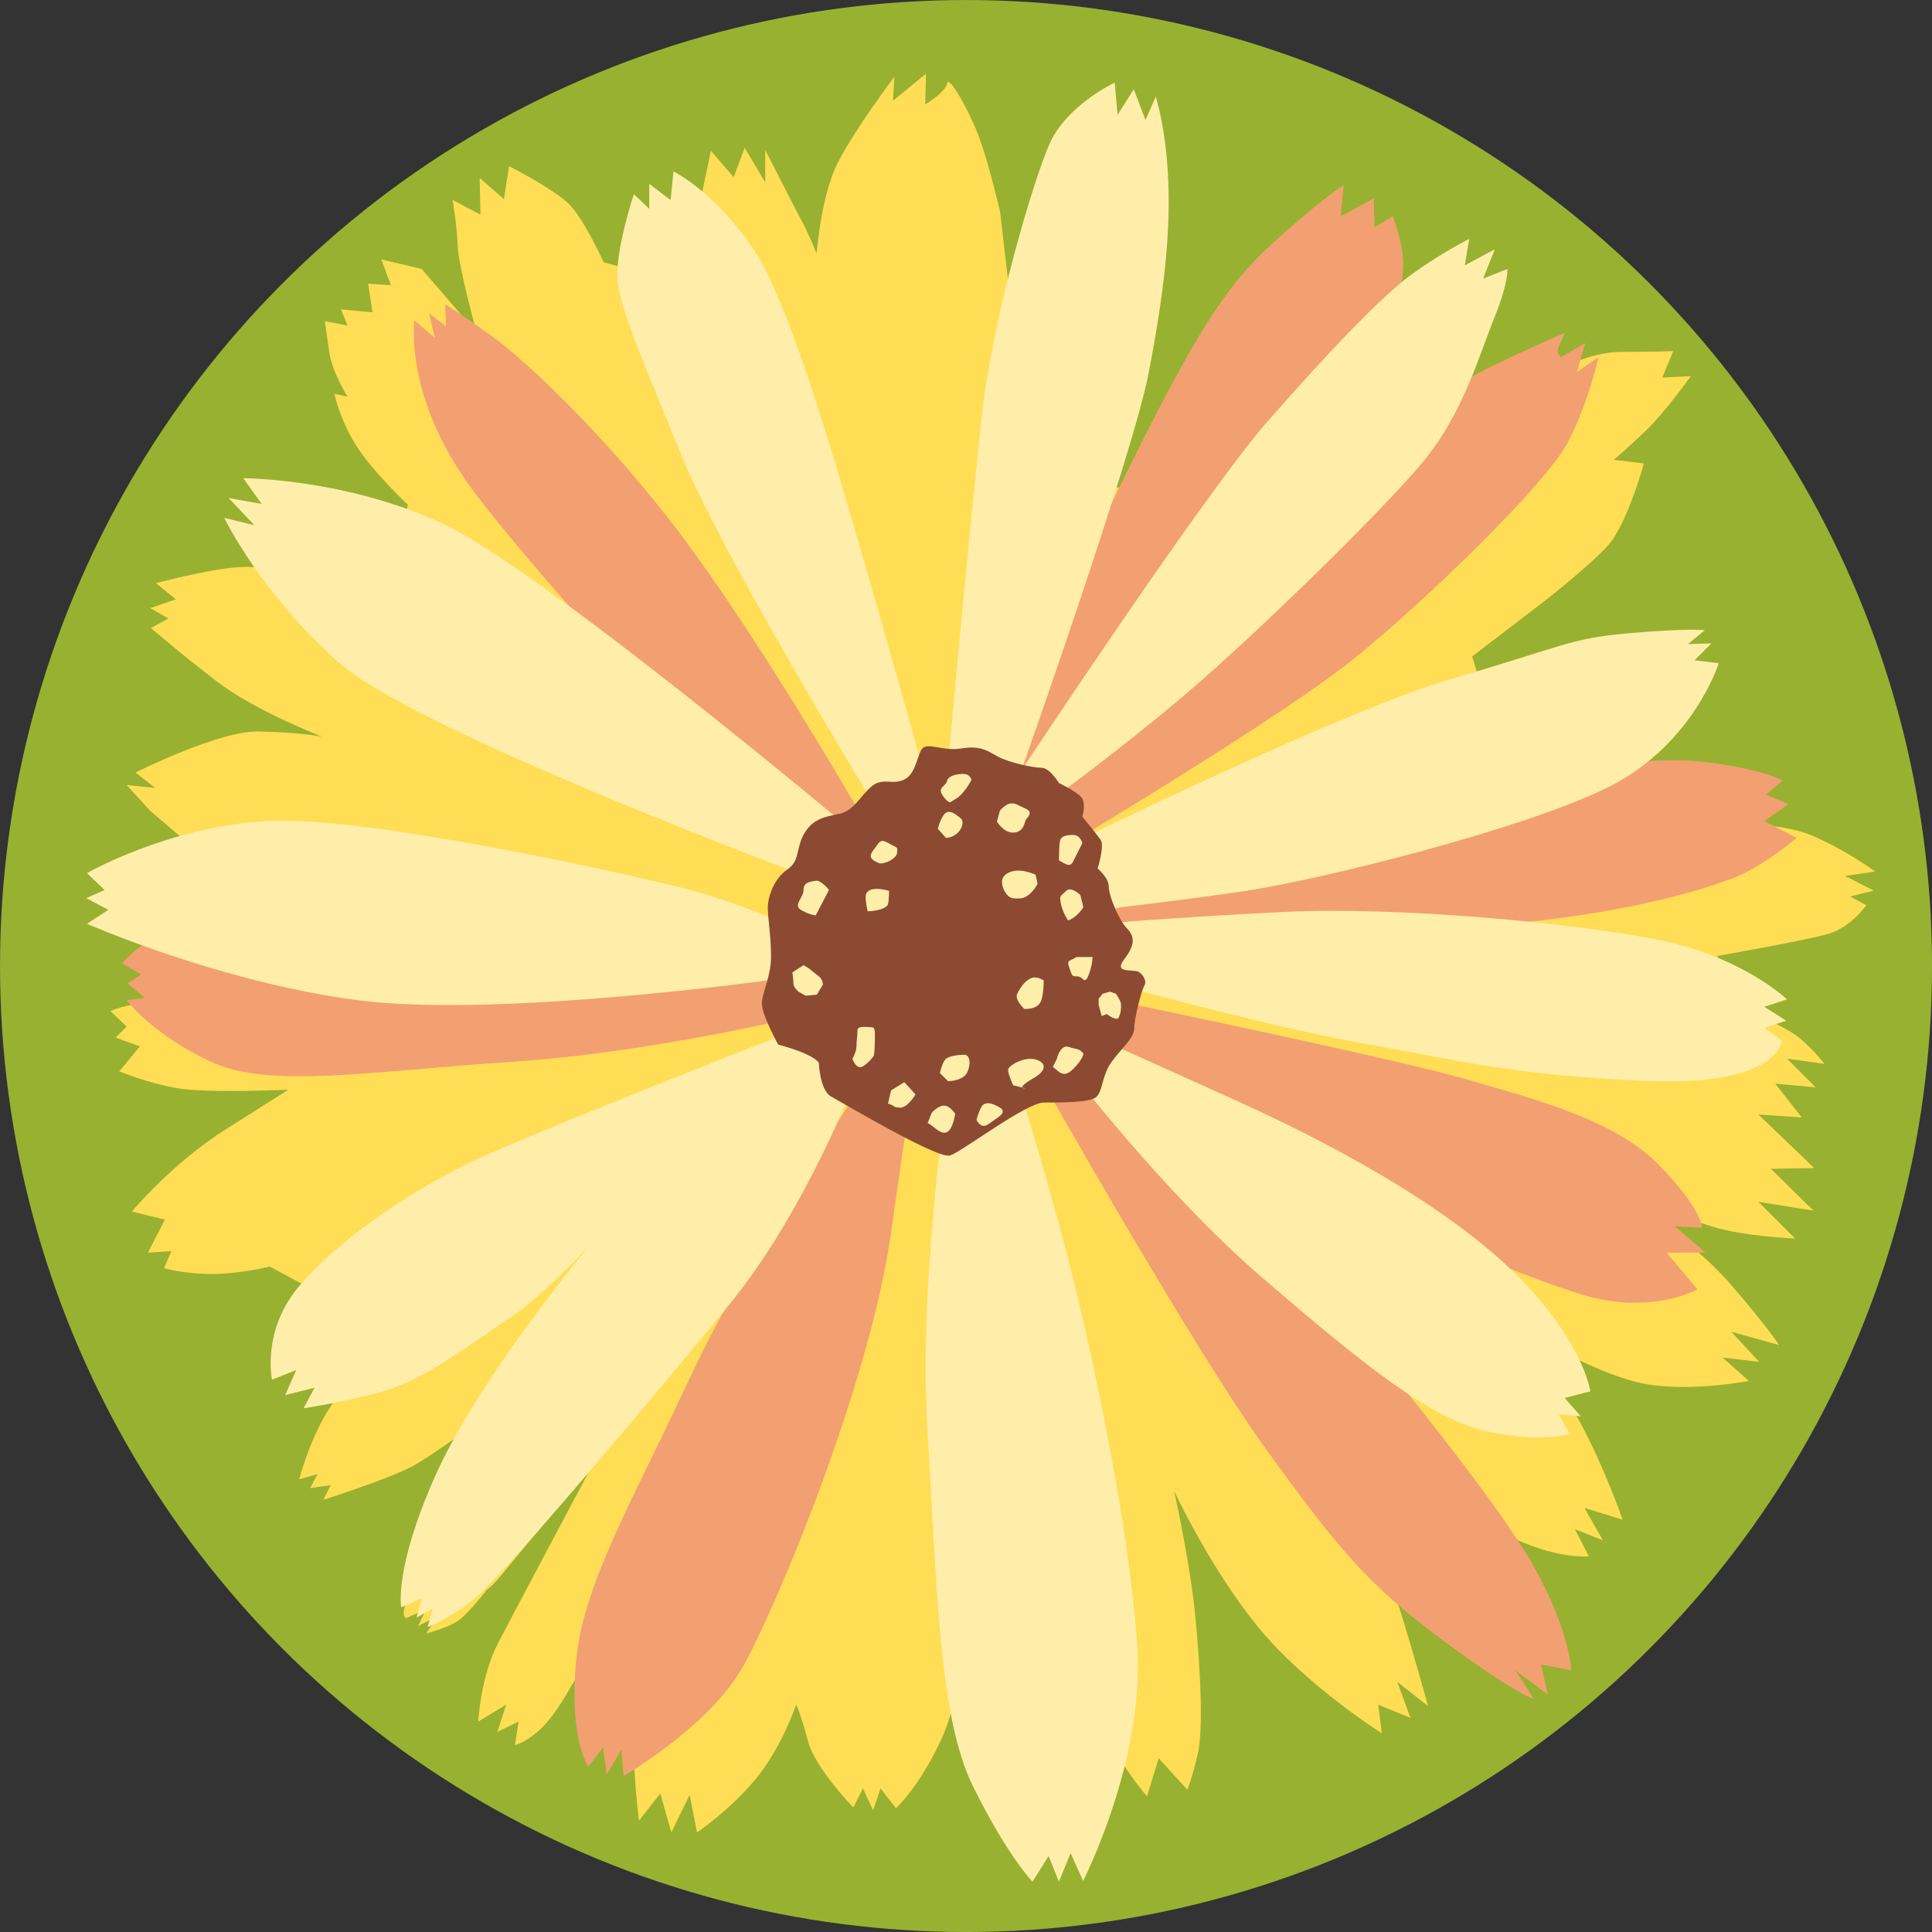 <?xml version="1.0" encoding="UTF-8" standalone="no"?>
<!-- Created with Inkscape (http://www.inkscape.org/) -->

<svg
   xmlns:dc="http://purl.org/dc/elements/1.1/"
   xmlns:cc="http://creativecommons.org/ns#"
   xmlns:rdf="http://www.w3.org/1999/02/22-rdf-syntax-ns#"
   xmlns:svg="http://www.w3.org/2000/svg"
   xmlns="http://www.w3.org/2000/svg"
   xmlns:sodipodi="http://sodipodi.sourceforge.net/DTD/sodipodi-0.dtd"
   xmlns:inkscape="http://www.inkscape.org/namespaces/inkscape"
   width="87.048mm"
   height="87.048mm"
   viewBox="0 0 87.048 87.048"
   version="1.1"
   id="svg8"
   sodipodi:docname="icon.svg"
   inkscape:version="0.92.3 (2405546, 2018-03-11)">
  <rect x="0" y="0" width="87.048" height="87.048" fill="#333333" stroke="none"/>
  <defs
     id="defs2" />
  <sodipodi:namedview
     id="base"
     pagecolor="#ffffff"
     bordercolor="#666666"
     borderopacity="1.0"
     inkscape:pageopacity="0.0"
     inkscape:pageshadow="2"
     inkscape:zoom="0.70710678"
     inkscape:cx="153.31043"
     inkscape:cy="116.02425"
     inkscape:document-units="mm"
     inkscape:current-layer="layer1"
     showgrid="false"
     inkscape:window-width="1920"
     inkscape:window-height="1001"
     inkscape:window-x="-9"
     inkscape:window-y="-9"
     inkscape:window-maximized="1"
     fit-margin-top="0"
     fit-margin-left="0"
     fit-margin-right="0"
     fit-margin-bottom="0" />
  <g
     inkscape:label="Ebene 1"
     inkscape:groupmode="layer"
     id="layer1"
     transform="translate(-59.792,-84.741)">
    <g
       id="layer1-9"
       transform="translate(4.627,8.272)">
      <g
         id="g7139">
        <circle
           r="43.524"
           cy="119.994"
           cx="98.69"
           id="path6636"
           style="opacity:1;fill:#98b131;fill-opacity:1;stroke:none;stroke-width:0.265;stroke-opacity:1" />
        <g
           id="g6678"
           transform="translate(-13.279,0.347)">
          <path
             style="fill:#ffdd55;fill-opacity:1;stroke:none;stroke-width:0.265px;stroke-linecap:butt;stroke-linejoin:miter;stroke-opacity:1"
             d="m 80.599,133.19 c 0,0 -1.488,0.364 -2.778,0.331 -1.29,-0.033 -1.984,-0.265 -1.984,-0.265 l 0.331,-0.761 -1.058,0.066 0.761,-1.488 -1.488,-0.364 c 0,0 1.819,-2.183 4.233,-3.704 2.414,-1.521 2.811,-1.786 2.811,-1.786 0,0 -3.638,0.165 -4.994,-0.066 -1.356,-0.232 -2.613,-0.761 -2.613,-0.761 l 0.926,-1.124 -1.091,-0.397 0.496,-0.496 -0.728,-0.695 c 0,0 0.661,-0.364 2.216,-0.397 1.554,-0.033 6.218,-2.943 6.218,-2.943 l -6.648,-5.689 -1.058,-1.158 1.29,0.132 -0.893,-0.695 c 0,0 3.737,-1.885 5.556,-1.852 1.819,0.033 2.844,0.232 2.844,0.232 0,0 -3.01,-1.158 -4.729,-2.48 -1.72,-1.323 -2.977,-2.414 -2.977,-2.414 l 0.794,-0.43 -0.827,-0.463 1.158,-0.397 -0.893,-0.728 c 0,0 3.043,-0.827 4.299,-0.728 1.257,0.099 6.416,0.265 6.416,0.265 l 0.628,-3.076 c 0,0 -1.455,-1.356 -2.249,-2.547 -0.794,-1.191 -1.058,-2.447 -1.058,-2.447 l 0.595,0.132 c 0,0 -0.695,-1.091 -0.827,-2.017 -0.132,-0.926 -0.198,-1.389 -0.198,-1.389 l 1.025,0.198 -0.298,-0.728 1.422,0.132 -0.198,-1.29 1.025,0.066 -0.43,-1.158 c 0,0 1.819,0.43 1.819,0.43 l 2.48,2.877 c 0,0 -0.827,-2.977 -0.86,-3.936 -0.033,-0.959 -0.232,-2.051 -0.232,-2.051 l 1.257,0.661 -0.033,-1.654 1.091,0.959 0.232,-1.488 c 0,0 2.084,1.058 2.745,1.753 0.661,0.695 1.521,2.58 1.521,2.58 l 3.969,1.058 0.463,-4.2 0.397,-1.885 1.025,1.191 0.496,-1.323 0.926,1.554 v -1.455 c 0,0 0.761,1.488 1.323,2.58 0.562,1.091 0.298,0.529 0.562,1.091 0.265,0.562 0.43,0.992 0.43,0.992 0,0 0.198,-2.613 0.959,-4.101 0.761,-1.488 2.547,-3.87 2.547,-3.87 l -0.066,1.091 1.488,-1.224 -0.033,1.389 c 0,0 0.926,-0.562 0.992,-0.959 0.066,-0.397 1.058,1.356 1.488,2.58 0.43,1.224 0.893,3.208 0.893,3.208 l 0.893,7.739 1.753,4.862 6.582,-0.43 10.881,-1.323 4.862,-3.638 c 0,0 1.554,-0.893 3.01,-0.893 1.455,0 2.348,-0.033 2.348,-0.033 l -0.496,1.191 1.29,-0.066 c 0,0 -1.158,1.621 -2.017,2.447 -0.86,0.827 -1.455,1.323 -1.455,1.323 l 1.356,0.165 c 0,0 -0.761,2.778 -1.654,3.737 -0.893,0.959 -2.844,2.48 -2.844,2.48 l -3.241,2.48 2.282,7.408 8.963,0.165 c 0,0 2.514,-0.165 4.068,0.496 1.554,0.661 2.844,1.621 2.844,1.621 l -1.356,0.198 1.29,0.661 -1.058,0.265 0.728,0.397 c 0,0 -0.695,0.992 -1.72,1.29 -1.025,0.298 -4.994,0.992 -4.994,0.992 l 0.959,2.315 c 0,0 1.753,0.695 2.48,1.191 0.728,0.496 1.389,1.356 1.389,1.356 l -1.687,-0.232 1.29,1.29 -1.819,-0.165 1.191,1.521 -1.951,-0.132 2.514,2.414 -1.951,0.033 1.918,1.885 -2.48,-0.397 1.654,1.654 c 0,0 -2.315,-0.099 -3.704,-0.529 -1.389,-0.43 -4.035,-1.323 -4.035,-1.323 0,0 3.076,1.885 4.796,3.87 1.72,1.984 2.216,2.778 2.216,2.778 l -2.15,-0.595 1.257,1.356 -1.654,-0.198 1.191,1.058 c 0,0 -2.91,0.562 -4.994,0.066 -2.084,-0.496 -4.796,-2.15 -4.796,-2.15 l -0.232,1.058 c 0,0 1.422,1.025 2.48,3.01 1.058,1.984 1.852,4.266 1.852,4.266 l -1.72,-0.529 0.827,1.455 -1.257,-0.496 0.628,1.224 c 0,0 -1.124,0.099 -2.712,-0.529 -1.587,-0.628 -8.566,-3.473 -8.566,-3.473 0,0 2.282,4.895 2.778,6.449 0.496,1.554 1.257,4.299 1.257,4.299 l -1.389,-1.091 0.595,1.621 -1.455,-0.595 0.165,1.29 c 0,0 -3.407,-2.15 -5.556,-4.763 -2.15,-2.613 -3.803,-6.152 -3.803,-6.152 0,0 0.728,3.241 0.959,5.689 0.232,2.447 0.364,5.06 0.099,6.185 -0.265,1.124 -0.463,1.587 -0.463,1.587 l -1.29,-1.422 -0.529,1.72 c 0,0 -1.389,-1.621 -1.852,-2.977 -0.463,-1.356 -0.463,-2.943 -0.463,-2.943 l -5.986,-1.488 c 0,0 0,2.778 -0.992,4.895 -0.992,2.117 -2.017,3.043 -2.017,3.043 l -0.695,-0.893 -0.331,0.992 -0.463,-0.992 -0.43,0.86 c 0,0 -1.72,-1.753 -2.051,-3.01 -0.331,-1.257 -0.529,-1.621 -0.529,-1.621 0,0 -0.628,1.885 -1.786,3.307 -1.158,1.422 -2.679,2.447 -2.679,2.447 l -0.331,-1.687 -0.827,1.687 -0.496,-1.753 -0.959,1.224 c 0,0 -0.364,-2.712 -0.198,-4.663 0.165,-1.951 0.397,-6.317 0.397,-6.317 l -3.241,4.895 c 0,0 -0.728,1.356 -1.422,1.984 -0.695,0.628 -1.124,0.695 -1.124,0.695 l 0.165,-1.058 -0.959,0.463 0.397,-1.224 -1.257,0.761 c 0,0 0.099,-2.017 0.893,-3.539 0.794,-1.521 4.101,-7.739 4.101,-7.739 0,0 -2.811,3.274 -3.638,4.299 -0.827,1.025 -0.959,1.025 -0.959,1.025 0,0 -0.827,1.091 -1.323,1.422 -0.496,0.331 -1.422,0.562 -1.422,0.562 l 0.529,-0.794 -0.893,0.463 0.364,-0.761 -0.893,0.397 c 0,0 -0.595,-0.033 0.893,-2.58 1.488,-2.547 5.292,-8.401 5.292,-8.401 0,0 -4.796,3.572 -5.953,4.167 -1.158,0.595 -3.969,1.488 -3.969,1.488 l 0.331,-0.661 -0.926,0.132 0.331,-0.628 -0.827,0.232 c 0,0 0.43,-1.654 1.224,-2.977 0.794,-1.323 2.943,-3.671 2.943,-3.671 z"
             id="path6026"
             inkscape:connector-curvature="0" />
          <path
             style="fill:#f2a072;fill-opacity:1;stroke:none;stroke-width:0.265px;stroke-linecap:butt;stroke-linejoin:miter;stroke-opacity:1"
             d="m 113.308,110.866 c 0,0 1.025,-3.473 4.862,-11.344 3.836,-7.871 5.259,-10.286 7.574,-12.402 2.315,-2.117 3.241,-2.646 3.241,-2.646 l -0.132,1.389 1.488,-0.794 0.033,1.29 0.827,-0.496 c 0,0 0.496,1.29 0.463,2.249 -0.033,0.959 -0.298,2.778 -0.86,4.465 -0.562,1.687 -1.687,4.531 -3.671,7.276 -1.984,2.745 -9.293,11.046 -10.782,12.435 -1.488,1.389 -3.043,-1.422 -3.043,-1.422 z"
             id="path3741"
             inkscape:connector-curvature="0" />
          <path
             style="fill:#f2a072;fill-opacity:1;stroke:none;stroke-width:0.265px;stroke-linecap:butt;stroke-linejoin:miter;stroke-opacity:1"
             d="m 116.847,114.008 c 0,0 9.227,-5.523 12.468,-8.103 3.241,-2.58 8.83,-8.004 9.79,-9.889 0.959,-1.885 1.356,-3.803 1.356,-3.803 l -0.959,0.661 0.364,-1.29 -1.091,0.628 c 0,0 -0.198,-0.165 -0.132,-0.364 0.066,-0.198 0.298,-0.728 0.298,-0.728 0,0 -3.936,1.687 -5.556,2.745 -1.621,1.058 -5.093,4.333 -5.093,4.333 0,0 -4.399,4.564 -6.482,6.681 -2.084,2.117 -6.383,7.772 -6.383,7.772 z"
             id="path3743"
             inkscape:connector-curvature="0" />
          <path
             style="fill:#f2a072;fill-opacity:1;stroke:none;stroke-width:0.265px;stroke-linecap:butt;stroke-linejoin:miter;stroke-opacity:1"
             d="m 118.302,117.216 c 0,0 10.418,-3.572 16.371,-5.226 5.953,-1.654 8.897,-1.819 11.212,-1.455 2.315,0.364 2.877,0.761 2.877,0.761 l -0.761,0.628 1.025,0.43 -1.091,0.761 1.455,0.761 c 0,0 -1.554,1.323 -2.877,1.819 -1.323,0.496 -4.068,1.356 -8.533,1.885 -4.465,0.529 -18.322,1.323 -19.546,1.29 -1.224,-0.033 -0.132,-1.654 -0.132,-1.654 z"
             id="path3749"
             inkscape:connector-curvature="0" />
          <path
             style="fill:#f2a072;fill-opacity:1;stroke:none;stroke-width:0.265px;stroke-linecap:butt;stroke-linejoin:miter;stroke-opacity:1"
             d="m 118.434,121.151 c 0,0 12.766,2.646 15.974,3.572 3.208,0.926 6.813,1.852 8.797,3.903 1.984,2.051 1.918,2.811 1.918,2.811 l -1.224,-0.066 1.389,1.191 h -1.753 l 1.389,1.654 c 0,0 -2.051,1.158 -5.093,0.265 -3.043,-0.893 -9.525,-3.704 -13.659,-6.085 -4.134,-2.381 -8.566,-5.49 -8.566,-5.49 z"
             id="path3751"
             inkscape:connector-curvature="0" />
          <path
             style="fill:#f2a072;fill-opacity:1;stroke:none;stroke-width:0.265px;stroke-linecap:butt;stroke-linejoin:miter;stroke-opacity:1"
             d="m 115.325,124.69 c 0,0 6.78,12.039 10.12,16.669 3.34,4.63 4.696,6.218 8.004,8.665 3.307,2.447 4.101,2.646 4.101,2.646 l -0.827,-1.29 1.455,1.091 -0.298,-1.356 1.356,0.265 c 0,0 -0.066,-1.852 -1.753,-4.796 -1.687,-2.943 -6.582,-8.996 -9.492,-12.336 -2.91,-3.34 -10.385,-11.344 -10.385,-11.344 z"
             id="path3753"
             inkscape:connector-curvature="0" />
          <path
             style="fill:#f2a072;fill-opacity:1;stroke:none;stroke-width:0.265px;stroke-linecap:butt;stroke-linejoin:miter;stroke-opacity:1"
             d="m 96.441,154.952 0.099,1.191 c 0,0 3.836,-2.216 5.358,-4.895 1.521,-2.679 5.722,-12.766 6.681,-19.513 0.959,-6.747 1.091,-7.342 1.091,-7.342 l -1.621,-0.529 c 0,0 -5.755,8.401 -8.467,14.221 -2.712,5.821 -4.895,9.459 -5.192,12.965 -0.298,3.506 0.562,4.663 0.562,4.663 l 0.661,-0.86 0.165,1.224 z"
             id="path3757"
             inkscape:connector-curvature="0" />
          <path
             style="fill:#f2a072;fill-opacity:1;stroke:none;stroke-width:0.265px;stroke-linecap:butt;stroke-linejoin:miter;stroke-opacity:1"
             d="m 104.907,121.813 c 0,0 -6.912,1.72 -13.395,2.15 -6.482,0.43 -10.914,1.224 -13.56,0 -2.646,-1.224 -3.803,-2.778 -3.803,-2.778 l 0.827,-0.099 -0.794,-0.661 0.628,-0.397 -0.86,-0.496 c 0,0 1.455,-1.951 5.325,-2.414 3.87,-0.463 10.484,0.397 16.999,1.621 6.515,1.224 8.136,1.554 8.136,1.554 z"
             id="path3759"
             inkscape:connector-curvature="0" />
          <path
             style="fill:#f2a072;fill-opacity:1;stroke:none;stroke-width:0.265px;stroke-linecap:butt;stroke-linejoin:miter;stroke-opacity:1"
             d="m 107.09,112.585 c 0,0 -3.803,-6.615 -7.309,-11.476 -3.506,-4.862 -7.574,-8.698 -9.194,-9.856 -1.621,-1.158 -2.084,-1.422 -2.084,-1.422 l 0.033,0.992 -0.761,-0.595 0.265,1.124 -0.926,-0.794 c 0,0 -0.463,3.208 2.315,7.21 2.778,4.002 15.842,18.025 15.842,18.025 z"
             id="path3763"
             inkscape:connector-curvature="0" />
          <path
             style="fill:#ffeeaa;fill-opacity:1;stroke:none;stroke-width:0.265px;stroke-linecap:butt;stroke-linejoin:miter;stroke-opacity:1"
             d="m 114.465,110.833 c 0,0 8.268,-12.502 11.079,-15.71 2.811,-3.208 5.192,-5.689 6.515,-6.648 1.323,-0.959 2.58,-1.588 2.58,-1.588 l -0.198,1.191 1.356,-0.728 -0.529,1.323 1.091,-0.43 c 0,0 0.066,0.595 -0.595,2.216 -0.661,1.621 -1.389,4.299 -3.241,6.515 -1.852,2.216 -7.541,7.772 -10.616,10.385 -3.076,2.613 -6.052,4.763 -6.052,4.763 z"
             id="path6006"
             inkscape:connector-curvature="0" />
          <path
             style="fill:#ffeeaa;fill-opacity:1;stroke:none;stroke-width:0.265px;stroke-linecap:butt;stroke-linejoin:miter;stroke-opacity:1"
             d="m 116.648,114.173 c 0,0 12.237,-6.019 17.231,-7.474 4.994,-1.455 5.292,-1.819 8.004,-2.051 2.712,-0.232 3.373,-0.132 3.373,-0.132 l -0.761,0.628 1.058,-0.033 -0.761,0.761 1.091,0.132 c 0,0 -1.124,3.605 -4.862,5.523 -3.737,1.918 -13.196,4.266 -16.636,4.763 -3.44,0.496 -6.482,0.827 -6.482,0.827 z"
             id="path6008"
             inkscape:connector-curvature="0" />
          <path
             style="fill:#ffeeaa;fill-opacity:1;stroke:none;stroke-width:0.265px;stroke-linecap:butt;stroke-linejoin:miter;stroke-opacity:1"
             d="m 117.938,120.258 c 0,0 7.309,2.051 11.939,2.877 4.63,0.827 6.714,1.422 12.733,1.687 6.019,0.265 6.118,-1.819 6.118,-1.819 l -0.794,-0.562 0.992,-0.331 -0.992,-0.628 1.025,-0.331 c 0,0 -1.984,-1.918 -5.788,-2.679 -3.803,-0.761 -11.675,-1.521 -16.966,-1.257 -5.292,0.265 -8.533,0.562 -8.533,0.562 z"
             id="path6010"
             inkscape:connector-curvature="0" />
          <path
             style="fill:#ffeeaa;fill-opacity:1;stroke:none;stroke-width:0.265px;stroke-linecap:butt;stroke-linejoin:miter;stroke-opacity:1"
             d="m 116.417,124.029 c 0,0 4.399,5.788 8.897,9.657 4.498,3.87 7.574,6.35 10.054,6.912 2.48,0.562 3.803,0.132 3.803,0.132 l -0.496,-0.893 0.992,0.099 -0.728,-0.827 1.158,-0.298 c 0,0 -0.265,-2.051 -3.01,-4.928 -2.745,-2.877 -7.541,-5.722 -12.865,-8.136 -5.325,-2.414 -7.144,-3.208 -7.144,-3.208 z"
             id="path6012"
             inkscape:connector-curvature="0" />
          <path
             style="fill:#ffeeaa;fill-opacity:1;stroke:none;stroke-width:0.265px;stroke-linecap:butt;stroke-linejoin:miter;stroke-opacity:1"
             d="m 111.257,124.392 c 0,0 -1.455,9.161 -1.025,16.173 0.43,7.011 0.496,12.898 2.051,16.04 1.554,3.142 2.679,4.299 2.679,4.299 l 0.728,-1.158 0.463,1.158 0.529,-1.29 0.562,1.257 c 0,0 2.745,-5.358 2.447,-10.451 -0.298,-5.093 -1.951,-13.064 -3.142,-17.661 -1.191,-4.597 -2.48,-8.533 -2.48,-8.533 z"
             id="path6014"
             inkscape:connector-curvature="0" />
          <path
             style="fill:#ffeeaa;fill-opacity:1;stroke:none;stroke-width:0.265px;stroke-linecap:butt;stroke-linejoin:miter;stroke-opacity:1"
             d="m 107.024,124.69 c 0,0 -2.282,6.019 -5.755,10.253 -3.473,4.233 -10.319,12.369 -11.542,13.295 -1.224,0.926 -2.017,1.191 -2.017,1.191 l 0.232,-0.827 -0.728,0.397 0.232,-0.86 -0.926,0.397 c 0,0 -0.331,-1.72 1.521,-5.887 1.852,-4.167 6.416,-9.856 8.037,-11.675 1.621,-1.819 -2.15,2.844 -4.663,4.531 -2.514,1.687 -3.969,2.811 -5.722,3.307 -1.753,0.496 -3.572,0.761 -3.572,0.761 l 0.496,-0.926 -1.323,0.331 0.496,-1.124 -1.091,0.43 c 0,0 -0.463,-2.15 1.158,-4.134 1.621,-1.984 5.06,-4.465 8.566,-6.019 3.506,-1.554 13.824,-5.589 13.824,-5.589 l 1.588,0.132 z"
             id="path6016"
             inkscape:connector-curvature="0" />
          <path
             style="fill:#ffeeaa;fill-opacity:1;stroke:none;stroke-width:0.265px;stroke-linecap:butt;stroke-linejoin:miter;stroke-opacity:1"
             d="m 103.287,120.258 c 0,0 -12.502,1.753 -18.752,0.926 -6.251,-0.827 -12.171,-3.44 -12.171,-3.44 l 0.959,-0.628 -0.992,-0.529 0.827,-0.364 -0.794,-0.761 c 0,0 3.539,-2.051 8.037,-2.348 4.498,-0.298 17.462,2.613 19.513,3.208 2.051,0.595 3.737,1.356 3.737,1.356 z"
             id="path6018"
             inkscape:connector-curvature="0" />
          <path
             style="fill:#ffeeaa;fill-opacity:1;stroke:none;stroke-width:0.265px;stroke-linecap:butt;stroke-linejoin:miter;stroke-opacity:1"
             d="m 105.271,115.793 c 0,0 -18.025,-6.681 -21.564,-9.823 -3.539,-3.142 -5.159,-6.515 -5.159,-6.515 l 1.356,0.331 -1.158,-1.224 1.488,0.265 -0.827,-1.158 c 0,0 4.597,0 8.996,2.051 4.399,2.051 18.355,13.758 18.355,13.758 z"
             id="path6020"
             inkscape:connector-curvature="0" />
          <path
             style="fill:#ffeeaa;fill-opacity:1;stroke:none;stroke-width:0.265px;stroke-linecap:butt;stroke-linejoin:miter;stroke-opacity:1"
             d="m 107.619,112.023 c 0,0 -6.615,-10.848 -8.467,-15.379 -1.852,-4.531 -2.745,-6.548 -2.877,-7.871 -0.132,-1.323 0.728,-3.903 0.728,-3.903 l 0.695,0.661 v -1.124 l 0.959,0.728 0.132,-1.29 c 0,0 2.017,0.992 3.77,3.77 1.753,2.778 4.299,12.072 4.862,13.957 0.562,1.885 2.679,9.459 2.679,9.459 z"
             id="path6022"
             inkscape:connector-curvature="0" />
          <path
             style="fill:#ffeeaa;fill-opacity:1;stroke:none;stroke-width:0.265px;stroke-linecap:butt;stroke-linejoin:miter;stroke-opacity:1"
             d="m 114.465,110.833 c 0,0 4.994,-14.122 5.722,-17.859 0.728,-3.737 0.992,-6.383 0.893,-8.731 -0.099,-2.348 -0.562,-3.77 -0.562,-3.77 l -0.463,1.058 -0.529,-1.389 -0.728,1.158 -0.132,-1.455 c 0,0 -2.183,1.025 -2.943,2.778 -0.761,1.753 -2.547,7.772 -3.043,12.237 -0.496,4.465 -1.521,15.643 -1.521,15.643 z"
             id="path6024"
             inkscape:connector-curvature="0" />
          <path
             style="fill:#8c4a33;fill-opacity:1;stroke:none;stroke-width:0.265px;stroke-linecap:butt;stroke-linejoin:miter;stroke-opacity:1"
             d="m 103.503,123.186 c 1.696,0.458 1.834,0.825 1.834,0.825 0,0 0.046,1.238 0.55,1.513 0.504,0.275 4.814,2.842 5.364,2.659 0.55,-0.183 3.438,-2.384 4.218,-2.384 0.779,0 2.017,0 2.338,-0.229 0.321,-0.229 0.275,-0.963 0.688,-1.559 0.413,-0.596 1.054,-1.1 1.054,-1.559 0,-0.458 0.321,-1.696 0.458,-1.926 0.138,-0.229 -0.138,-0.596 -0.321,-0.642 -0.183,-0.046 -0.688,0 -0.734,-0.183 -0.046,-0.183 0.183,-0.367 0.367,-0.688 0.183,-0.321 0.275,-0.688 -0.092,-1.054 -0.367,-0.367 -0.825,-1.467 -0.825,-1.88 0,-0.413 -0.504,-0.825 -0.504,-0.825 0,0 0.321,-1.009 0.138,-1.284 -0.183,-0.275 -0.825,-1.054 -0.825,-1.054 0,0 0.183,-0.596 -0.046,-0.871 -0.229,-0.275 -1.009,-0.642 -1.009,-0.642 0,0 -0.413,-0.688 -0.779,-0.688 -0.367,0 -1.467,-0.229 -1.971,-0.504 -0.504,-0.275 -0.779,-0.504 -1.65,-0.367 -0.871,0.138 -1.559,-0.321 -1.788,0.046 -0.229,0.367 -0.275,1.146 -0.825,1.375 -0.55,0.229 -0.963,-0.138 -1.467,0.321 -0.504,0.458 -0.779,1.054 -1.375,1.192 -0.596,0.138 -1.192,0.183 -1.605,0.871 -0.413,0.688 -0.183,1.238 -0.779,1.65 -0.596,0.413 -0.825,1.146 -0.871,1.559 -0.046,0.413 0.138,1.375 0.138,2.338 0,0.963 -0.413,1.65 -0.413,2.155 0,0.504 0.734,1.834 0.734,1.834 z"
             id="path6103"
             inkscape:connector-curvature="0" />
          <path
             style="fill:#ffeeaa;stroke:none;stroke-width:0.265px;stroke-linecap:butt;stroke-linejoin:miter;stroke-opacity:1"
             d="m 105.199,117.363 0.596,-1.146 c 0,0 -0.367,-0.458 -0.596,-0.413 -0.229,0.046 -0.55,0.046 -0.55,0.413 0,0.367 -0.504,0.688 -0.092,0.917 0.413,0.229 0.642,0.229 0.642,0.229 z"
             id="path6105"
             inkscape:connector-curvature="0" />
          <path
             style="fill:#ffeeaa;stroke:none;stroke-width:0.265px;stroke-linecap:butt;stroke-linejoin:miter;stroke-opacity:1"
             d="m 107.537,117.18 c 0.413,0 0.871,-0.138 0.917,-0.321 0.046,-0.183 0.046,-0.596 0.046,-0.596 0,0 -0.275,-0.092 -0.55,-0.092 -0.275,0 -0.504,0.092 -0.504,0.367 0,0.275 0.092,0.642 0.092,0.642 z"
             id="path6107"
             inkscape:connector-curvature="0" />
          <path
             style="fill:#ffeeaa;stroke:none;stroke-width:0.265px;stroke-linecap:butt;stroke-linejoin:miter;stroke-opacity:1"
             d="m 108.088,115.025 c 0.367,0 0.779,-0.275 0.779,-0.504 0,-0.229 0.046,-0.183 -0.229,-0.321 -0.275,-0.138 -0.458,-0.321 -0.642,-0.046 -0.183,0.275 -0.321,0.367 -0.321,0.55 0,0.183 0.413,0.321 0.413,0.321 z"
             id="path6109"
             inkscape:connector-curvature="0" />
          <path
             style="fill:#ffeeaa;stroke:none;stroke-width:0.265px;stroke-linecap:butt;stroke-linejoin:miter;stroke-opacity:1"
             d="m 111.068,113.879 c 0.458,-0.046 0.688,-0.367 0.734,-0.596 0.046,-0.229 -0.046,-0.275 -0.229,-0.413 -0.183,-0.138 -0.413,-0.275 -0.596,-0.046 -0.183,0.229 -0.275,0.642 -0.275,0.642 z"
             id="path6111"
             inkscape:connector-curvature="0" />
          <path
             style="fill:#ffeeaa;stroke:none;stroke-width:0.265px;stroke-linecap:butt;stroke-linejoin:miter;stroke-opacity:1"
             d="m 111.618,112.045 c 0.367,-0.321 0.596,-0.779 0.596,-0.779 0,0 -0.046,-0.275 -0.367,-0.275 -0.321,0 -0.688,0.092 -0.734,0.321 -0.046,0.229 -0.413,0.275 -0.229,0.596 0.183,0.321 0.367,0.367 0.367,0.367 z"
             id="path6113"
             inkscape:connector-curvature="0" />
          <path
             style="fill:#ffeeaa;stroke:none;stroke-width:0.265px;stroke-linecap:butt;stroke-linejoin:miter;stroke-opacity:1"
             d="m 113.36,113.146 c 0.321,0.458 0.642,0.55 0.917,0.458 0.275,-0.092 0.321,-0.367 0.367,-0.504 0.046,-0.138 0.413,-0.367 0,-0.55 -0.413,-0.183 -0.413,-0.229 -0.642,-0.229 -0.229,0 -0.504,0.321 -0.504,0.321 z"
             id="path6115"
             inkscape:connector-curvature="0" />
          <path
             style="fill:#ffeeaa;stroke:none;stroke-width:0.265px;stroke-linecap:butt;stroke-linejoin:miter;stroke-opacity:1"
             d="m 116.156,114.888 c 0.321,0.183 0.504,0.321 0.642,0.046 0.138,-0.275 0.413,-0.825 0.413,-0.825 0,0 -0.092,-0.367 -0.413,-0.367 -0.321,0 -0.55,0.046 -0.596,0.275 -0.046,0.229 -0.046,0.871 -0.046,0.871 z"
             id="path6117"
             inkscape:connector-curvature="0" />
          <path
             style="fill:#ffeeaa;stroke:none;stroke-width:0.265px;stroke-linecap:butt;stroke-linejoin:miter;stroke-opacity:1"
             d="m 114.506,116.584 c 0.413,-0.092 0.688,-0.642 0.688,-0.642 l -0.092,-0.413 c 0,0 -0.413,-0.183 -0.779,-0.183 -0.367,0 -0.734,0.183 -0.734,0.504 0,0.321 0.229,0.688 0.458,0.734 0.229,0.046 0.458,0 0.458,0 z"
             id="path6119"
             inkscape:connector-curvature="0" />
          <path
             style="fill:#ffeeaa;stroke:none;stroke-width:0.265px;stroke-linecap:butt;stroke-linejoin:miter;stroke-opacity:1"
             d="m 116.569,117.593 c 0.413,-0.138 0.688,-0.596 0.688,-0.596 l -0.138,-0.55 c 0,0 -0.413,-0.413 -0.642,-0.183 -0.229,0.229 -0.321,0.183 -0.229,0.596 0.092,0.413 0.321,0.734 0.321,0.734 z"
             id="path6121"
             inkscape:connector-curvature="0" />
          <path
             style="fill:#ffeeaa;stroke:none;stroke-width:0.265px;stroke-linecap:butt;stroke-linejoin:miter;stroke-opacity:1"
             d="m 116.936,119.243 c -0.229,0.183 -0.458,0.092 -0.321,0.458 0.138,0.367 0.092,0.413 0.367,0.413 0.275,0 0.321,0.413 0.504,-0.046 0.183,-0.458 0.183,-0.825 0.183,-0.825 z"
             id="path6123"
             inkscape:connector-curvature="0" />
          <path
             style="fill:#ffeeaa;stroke:none;stroke-width:0.265px;stroke-linecap:butt;stroke-linejoin:miter;stroke-opacity:1"
             d="m 114.598,121.581 c 0.275,0 0.596,-0.046 0.734,-0.321 0.138,-0.275 0.138,-0.963 0.138,-0.963 0,0 -0.321,-0.229 -0.596,-0.092 -0.275,0.138 -0.458,0.413 -0.596,0.688 -0.138,0.275 0.321,0.688 0.321,0.688 z"
             id="path6125"
             inkscape:connector-curvature="0" />
          <path
             style="fill:#ffeeaa;stroke:none;stroke-width:0.265px;stroke-linecap:butt;stroke-linejoin:miter;stroke-opacity:1"
             d="m 118.311,121.81 c 0,0 0.458,0.367 0.55,0.138 0.092,-0.229 0.092,-0.367 0.092,-0.55 0,-0.183 -0.229,-0.504 -0.229,-0.504 l -0.275,-0.092 -0.321,0.092 -0.183,0.229 v 0.275 l 0.138,0.504 z"
             id="path6127"
             inkscape:connector-curvature="0" />
          <path
             style="fill:#ffeeaa;stroke:none;stroke-width:0.265px;stroke-linecap:butt;stroke-linejoin:miter;stroke-opacity:1"
             d="m 115.881,124.194 c 0.275,0.183 0.458,0.55 0.917,0.092 0.458,-0.458 0.458,-0.688 0.458,-0.688 0,0 -0.092,-0.183 -0.367,-0.229 -0.275,-0.046 -0.413,-0.183 -0.596,0 -0.183,0.183 -0.229,0.458 -0.229,0.458 z"
             id="path6129"
             inkscape:connector-curvature="0" />
          <path
             style="fill:#ffeeaa;stroke:none;stroke-width:0.265px;stroke-linecap:butt;stroke-linejoin:miter;stroke-opacity:1"
             d="m 114.093,125.02 0.55,0.138 c 0,0 -0.504,0.046 0.367,-0.458 0.871,-0.504 0.321,-0.871 -0.138,-0.871 -0.458,0 -1.009,0.321 -1.009,0.504 0,0.183 0.229,0.688 0.229,0.688 z"
             id="path6131"
             inkscape:connector-curvature="0" />
          <path
             style="fill:#ffeeaa;stroke:none;stroke-width:0.265px;stroke-linecap:butt;stroke-linejoin:miter;stroke-opacity:1"
             d="m 112.443,126.578 c 0,0 0.183,0.458 0.55,0.183 0.367,-0.275 0.871,-0.504 0.504,-0.734 -0.367,-0.229 -0.688,-0.275 -0.825,-0.046 -0.138,0.229 -0.229,0.596 -0.229,0.596 z"
             id="path6133"
             inkscape:connector-curvature="0" />
          <path
             style="fill:#ffeeaa;stroke:none;stroke-width:0.265px;stroke-linecap:butt;stroke-linejoin:miter;stroke-opacity:1"
             d="m 110.242,126.716 c 0.321,0.183 0.596,0.55 0.871,0.413 0.275,-0.138 0.367,-0.825 0.367,-0.825 0,0 -0.229,-0.367 -0.504,-0.367 -0.275,0 -0.55,0.321 -0.55,0.321 z"
             id="path6135"
             inkscape:connector-curvature="0" />
          <path
             style="fill:#ffeeaa;stroke:none;stroke-width:0.265px;stroke-linecap:butt;stroke-linejoin:miter;stroke-opacity:1"
             d="m 111.159,124.836 c 0,0 0.688,0 0.871,-0.413 0.183,-0.413 0.092,-0.779 -0.138,-0.779 -0.229,0 -0.734,0.046 -0.871,0.229 -0.138,0.183 -0.229,0.596 -0.229,0.596 z"
             id="path6137"
             inkscape:connector-curvature="0" />
          <path
             style="fill:#ffeeaa;stroke:none;stroke-width:0.265px;stroke-linecap:butt;stroke-linejoin:miter;stroke-opacity:1"
             d="m 108.454,125.845 c 0.413,0.138 0.138,0.138 0.504,0.183 0.367,0.046 0.734,-0.596 0.734,-0.596 l -0.504,-0.55 -0.596,0.367 z"
             id="path6139"
             inkscape:connector-curvature="0" />
          <path
             style="fill:#ffeeaa;stroke:none;stroke-width:0.265px;stroke-linecap:butt;stroke-linejoin:miter;stroke-opacity:1"
             d="m 106.85,123.828 c 0,0 0.183,0.55 0.504,0.321 0.321,-0.229 0.458,-0.458 0.458,-0.458 0,0 0.046,-0.183 0.046,-0.596 0,-0.413 0.046,-0.688 -0.138,-0.688 -0.183,0 -0.642,-0.092 -0.642,0.138 0,0.229 -0.046,0.504 -0.046,0.734 0,0.229 -0.183,0.55 -0.183,0.55 z"
             id="path6141"
             inkscape:connector-curvature="0" />
          <path
             style="fill:#ffeeaa;stroke:none;stroke-width:0.265px;stroke-linecap:butt;stroke-linejoin:miter;stroke-opacity:1"
             d="m 104.42,120.802 0.321,0.183 0.504,-0.046 0.275,-0.458 c 0,0 0,-0.229 -0.183,-0.367 -0.183,-0.138 -0.458,-0.367 -0.458,-0.367 l -0.229,-0.138 -0.504,0.321 c 0,0 0.046,0.321 0.046,0.504 0,0.183 0.229,0.367 0.229,0.367 z"
             id="path6143"
             inkscape:connector-curvature="0" />
        </g>
      </g>
    </g>
  </g>
</svg>
